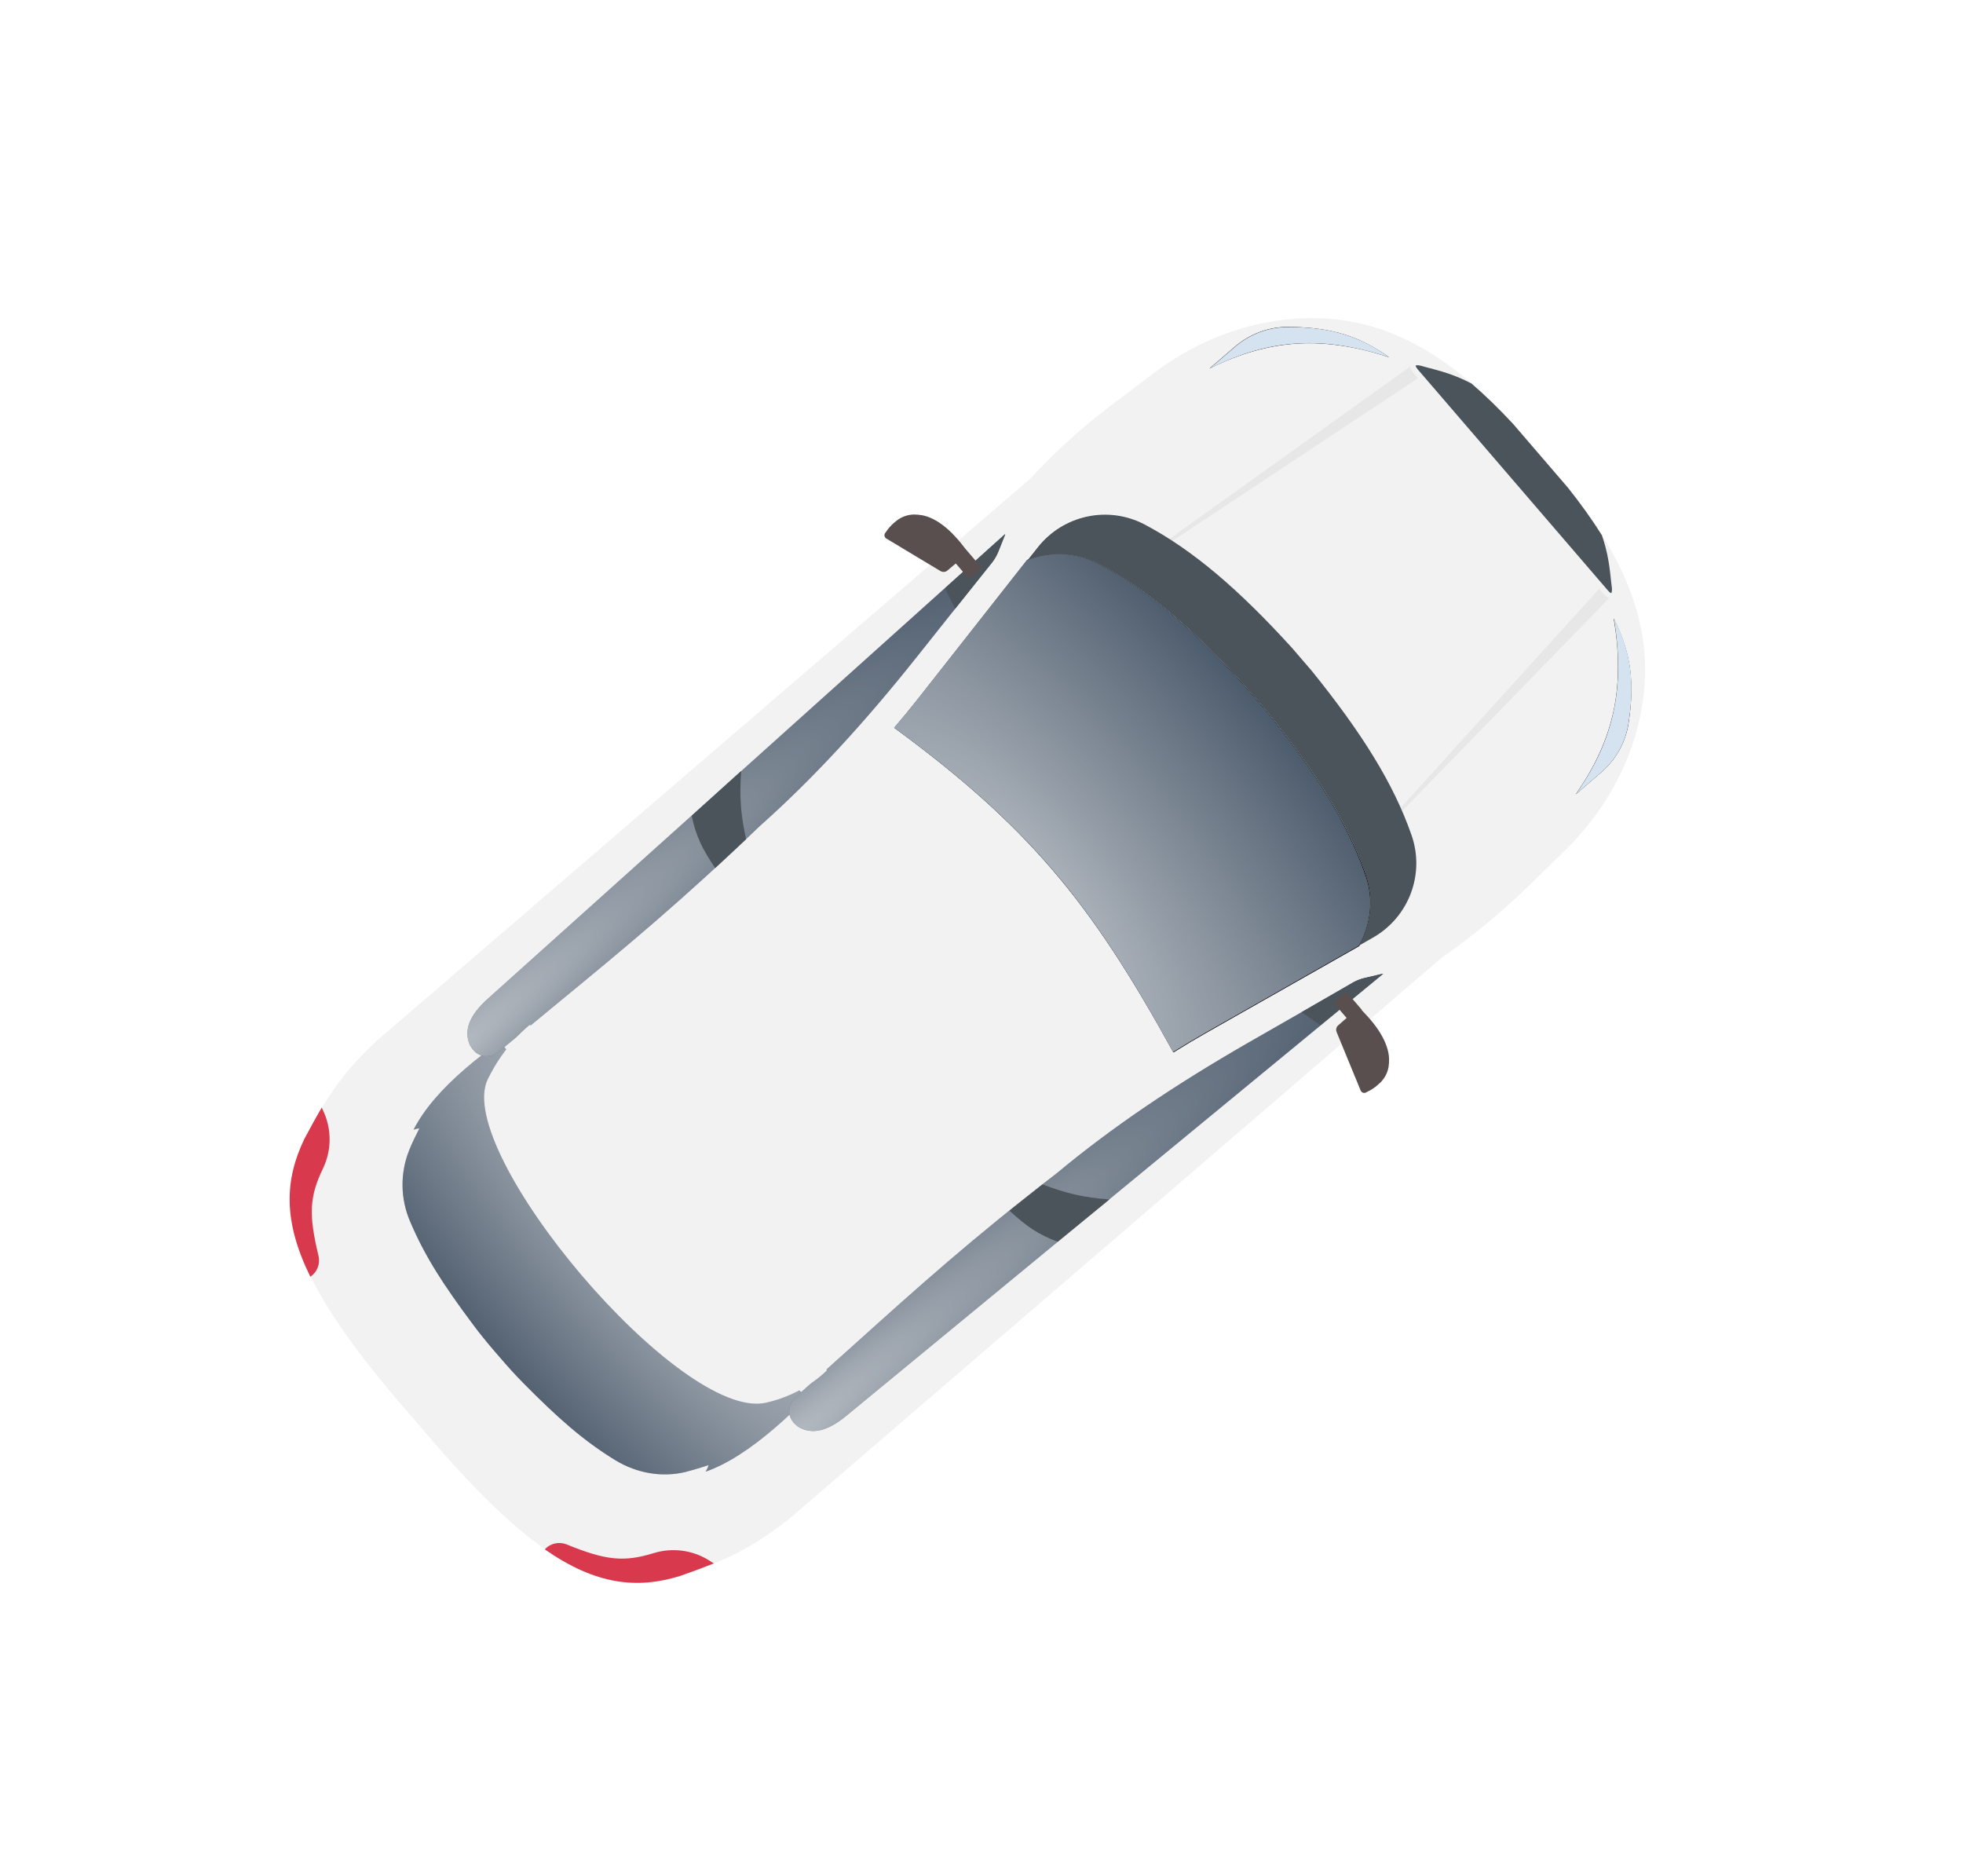 <svg width="45" height="43" viewBox="0 0 45 43" fill="none" xmlns="http://www.w3.org/2000/svg">
<g filter="url(#filter0_d)">
<path d="M35.008 16.341L35.88 15.491C36.664 14.724 37.246 13.77 37.53 12.711C38.043 10.775 37.467 9.086 35.949 7.176L34.691 5.713C33.033 3.931 31.446 3.104 29.458 3.327C28.369 3.449 27.339 3.881 26.463 4.542L25.492 5.277C24.864 5.75 24.273 6.275 23.731 6.85L23.61 6.98L8.624 19.868C7.784 20.658 7.465 21.209 6.986 22.108C6.24 23.649 6.633 25.183 9.114 28.097L9.999 29.125C12.508 32.014 13.972 32.628 15.601 32.126C16.562 31.787 17.15 31.549 18.061 30.841L33.042 17.957L33.189 17.856C33.83 17.397 34.438 16.891 35.008 16.341ZM31.469 17.496L27.653 19.66C27.395 19.807 27.141 19.958 26.892 20.114C25.051 16.75 23.639 14.983 20.498 12.68C20.689 12.456 20.877 12.227 21.06 11.994L23.771 8.546C24.356 7.799 25.389 7.574 26.23 8.018C27.345 8.605 28.383 9.501 29.604 10.844L30.061 11.375C31.206 12.784 31.936 13.953 32.345 15.138C32.672 16.041 32.294 17.029 31.469 17.496Z" fill="#F2F2F2"/>
<path d="M32.328 4.402L26.8 8.36L26.849 8.418L32.507 4.669C32.412 4.557 32.336 4.48 32.328 4.402Z" fill="#E7E7E7"/>
<path d="M36.891 9.708L32.151 14.582L32.102 14.524L36.659 9.496C36.75 9.602 36.816 9.688 36.891 9.708Z" fill="#E7E7E7"/>
<path d="M17.768 28.725C17.192 29.22 16.673 29.558 16.174 29.735C16.204 29.692 16.226 29.64 16.244 29.582C16.063 29.645 15.889 29.694 15.719 29.74C15.174 29.872 14.601 29.769 14.118 29.479C13.363 29.019 12.772 28.487 12.004 27.711C11.811 27.516 11.632 27.317 11.454 27.109L11.337 26.974C11.163 26.771 10.993 26.565 10.838 26.354C10.181 25.474 9.743 24.81 9.397 23.99C9.178 23.473 9.17 22.892 9.379 22.368C9.445 22.202 9.524 22.042 9.614 21.864C9.568 21.869 9.527 21.88 9.481 21.894C9.722 21.427 10.119 20.967 10.681 20.484C10.925 20.274 11.188 20.074 11.458 19.883L18.474 28.042C18.249 28.294 18.013 28.514 17.768 28.725Z" fill="#4B545A"/>
<path d="M17.768 28.725C17.192 29.22 16.673 29.558 16.174 29.735C16.204 29.692 16.226 29.64 16.244 29.582C16.063 29.645 15.889 29.694 15.719 29.74C15.174 29.872 14.601 29.769 14.118 29.479C13.363 29.019 12.772 28.487 12.004 27.711C11.811 27.516 11.632 27.317 11.454 27.109L11.337 26.974C11.163 26.771 10.993 26.565 10.838 26.354C10.181 25.474 9.743 24.81 9.397 23.99C9.178 23.473 9.17 22.892 9.379 22.368C9.445 22.202 9.524 22.042 9.614 21.864C9.568 21.869 9.527 21.88 9.481 21.894C9.722 21.427 10.119 20.967 10.681 20.484C10.925 20.274 11.188 20.074 11.458 19.883L18.474 28.042C18.249 28.294 18.013 28.514 17.768 28.725Z" fill="#4388FC" fill-opacity="0.1"/>
<path d="M17.768 28.725C17.192 29.22 16.673 29.558 16.174 29.735C16.204 29.692 16.226 29.64 16.244 29.582C16.063 29.645 15.889 29.694 15.719 29.74C15.174 29.872 14.601 29.769 14.118 29.479C13.363 29.019 12.772 28.487 12.004 27.711C11.811 27.516 11.632 27.317 11.454 27.109L11.337 26.974C11.163 26.771 10.993 26.565 10.838 26.354C10.181 25.474 9.743 24.81 9.397 23.99C9.178 23.473 9.17 22.892 9.379 22.368C9.445 22.202 9.524 22.042 9.614 21.864C9.568 21.869 9.527 21.88 9.481 21.894C9.722 21.427 10.119 20.967 10.681 20.484C10.925 20.274 11.188 20.074 11.458 19.883L18.474 28.042C18.249 28.294 18.013 28.514 17.768 28.725Z" fill="url(#paint0_radial)" fill-opacity="0.77"/>
<path d="M12.835 18.951C12.385 19.321 11.921 19.703 11.409 20.127C11.371 20.16 11.324 20.183 11.274 20.193C11.05 20.243 10.897 20.172 10.773 19.96C10.626 19.624 10.755 19.279 11.178 18.898L23.013 8.266C23.022 8.258 23.032 8.249 23.041 8.241C23.041 8.25 23.035 8.263 23.03 8.276L22.882 8.647C22.849 8.726 22.807 8.804 22.753 8.876L21.02 11.055C19.793 12.597 18.621 13.866 17.419 14.933C15.639 16.64 14.342 17.713 12.835 18.951Z" fill="#4B545A"/>
<path d="M12.835 18.951C12.385 19.321 11.921 19.703 11.409 20.127C11.371 20.16 11.324 20.183 11.274 20.193C11.05 20.243 10.897 20.172 10.773 19.96C10.626 19.624 10.755 19.279 11.178 18.898L23.013 8.266C23.022 8.258 23.032 8.249 23.041 8.241C23.041 8.25 23.035 8.263 23.03 8.276L22.882 8.647C22.849 8.726 22.807 8.804 22.753 8.876L21.02 11.055C19.793 12.597 18.621 13.866 17.419 14.933C15.639 16.64 14.342 17.713 12.835 18.951Z" fill="#4388FC" fill-opacity="0.1"/>
<path d="M12.835 18.951C12.385 19.321 11.921 19.703 11.409 20.127C11.371 20.16 11.324 20.183 11.274 20.193C11.05 20.243 10.897 20.172 10.773 19.96C10.626 19.624 10.755 19.279 11.178 18.898L23.013 8.266C23.022 8.258 23.032 8.249 23.041 8.241C23.041 8.25 23.035 8.263 23.03 8.276L22.882 8.647C22.849 8.726 22.807 8.804 22.753 8.876L21.02 11.055C19.793 12.597 18.621 13.866 17.419 14.933C15.639 16.64 14.342 17.713 12.835 18.951Z" fill="url(#paint1_radial)" fill-opacity="0.77"/>
<path d="M15.856 14.698C15.953 15.161 16.09 15.446 16.395 15.898L17.104 15.237C16.985 14.701 16.945 14.266 16.992 13.671L15.856 14.698Z" fill="#4B545A"/>
<path d="M21.895 9.956L21.663 9.483L23.016 8.269C23.025 8.261 23.035 8.253 23.045 8.245C23.044 8.254 23.038 8.267 23.033 8.28L22.885 8.651C22.852 8.729 22.81 8.807 22.756 8.879L21.895 9.956Z" fill="#4B545A"/>
<path d="M19.594 26.81C19.161 27.2 18.713 27.601 18.218 28.044C18.179 28.077 18.149 28.12 18.132 28.168C18.049 28.382 18.096 28.544 18.287 28.698C18.597 28.893 18.958 28.818 19.398 28.456L31.681 18.346C31.691 18.338 31.701 18.329 31.71 18.321C31.701 18.32 31.687 18.324 31.674 18.327L31.285 18.418C31.202 18.439 31.119 18.468 31.039 18.512L28.612 19.902C26.903 20.885 25.474 21.854 24.238 22.883C22.294 24.379 21.043 25.505 19.594 26.81Z" fill="#4B545A"/>
<path d="M19.594 26.81C19.161 27.2 18.713 27.601 18.218 28.044C18.179 28.077 18.149 28.12 18.132 28.168C18.049 28.382 18.096 28.544 18.288 28.698C18.598 28.893 18.958 28.818 19.399 28.456L31.681 18.346C31.691 18.338 31.701 18.329 31.71 18.321C31.701 18.32 31.688 18.324 31.674 18.327L31.285 18.418C31.202 18.439 31.119 18.468 31.039 18.512L28.612 19.902C26.903 20.885 25.474 21.854 24.239 22.883C22.294 24.378 21.043 25.505 19.594 26.81Z" fill="#4388FC" fill-opacity="0.1"/>
<path d="M19.594 26.81C19.161 27.2 18.713 27.601 18.218 28.044C18.179 28.077 18.149 28.12 18.132 28.168C18.049 28.382 18.096 28.544 18.288 28.698C18.598 28.893 18.958 28.818 19.399 28.456L31.681 18.346C31.691 18.338 31.701 18.329 31.71 18.321C31.701 18.32 31.688 18.324 31.674 18.327L31.285 18.418C31.202 18.439 31.119 18.468 31.039 18.512L28.612 19.902C26.903 20.885 25.474 21.854 24.239 22.883C22.294 24.378 21.043 25.505 19.594 26.81Z" fill="url(#paint2_radial)" fill-opacity="0.77"/>
<path d="M24.246 24.464C23.803 24.298 23.542 24.12 23.141 23.751L23.9 23.149C24.412 23.346 24.837 23.452 25.432 23.494L24.246 24.464Z" fill="#4B545A"/>
<path d="M29.837 19.201L30.27 19.501L31.672 18.345C31.682 18.337 31.692 18.329 31.701 18.32C31.692 18.32 31.679 18.323 31.665 18.327L31.276 18.418C31.193 18.438 31.11 18.468 31.03 18.511L29.837 19.201Z" fill="#4B545A"/>
<path d="M22.492 9C22.402 9.128 22.33 9.181 22.199 9.251L21.855 8.851L22.147 8.599L22.492 9Z" fill="#594F4F"/>
<path d="M22.124 8.737L21.716 9.079C21.673 9.116 21.61 9.12 21.558 9.089L20.316 8.343C20.277 8.318 20.263 8.263 20.288 8.224C20.329 8.164 20.374 8.1 20.442 8.033C20.485 7.987 20.538 7.951 20.576 7.918C20.685 7.841 20.814 7.797 20.945 7.794C21.062 7.794 21.192 7.808 21.34 7.874C21.527 7.956 21.728 8.111 21.894 8.296C21.974 8.378 22.065 8.494 22.135 8.585C22.176 8.633 22.167 8.7 22.124 8.737Z" fill="#594F4F"/>
<path d="M30.874 18.746C30.734 18.816 30.671 18.879 30.581 18.998L30.926 19.399L31.219 19.147L30.874 18.746Z" fill="#594F4F"/>
<path d="M31.074 19.154L30.675 19.505C30.632 19.542 30.619 19.604 30.642 19.66L31.193 21C31.212 21.042 31.265 21.064 31.307 21.045C31.372 21.014 31.442 20.979 31.518 20.922C31.57 20.885 31.614 20.839 31.653 20.806C31.745 20.71 31.808 20.589 31.831 20.46C31.848 20.344 31.853 20.214 31.81 20.058C31.757 19.86 31.633 19.639 31.476 19.446C31.406 19.355 31.306 19.248 31.227 19.166C31.185 19.117 31.122 19.112 31.074 19.154Z" fill="#594F4F"/>
<path d="M31.844 4.189C30.349 3.703 29.13 3.752 27.726 4.448L28.301 3.953C28.642 3.659 29.068 3.495 29.518 3.494C30.391 3.499 31.082 3.643 31.844 4.189Z" fill="url(#paint3_linear)"/>
<path d="M31.844 4.189C30.349 3.703 29.13 3.752 27.726 4.448L28.301 3.953C28.642 3.659 29.068 3.495 29.518 3.494C30.391 3.499 31.082 3.643 31.844 4.189Z" fill="url(#paint4_linear)"/>
<path d="M27.734 4.447L28.305 3.956C28.645 3.663 29.071 3.498 29.521 3.497C30.39 3.498 31.082 3.642 31.843 4.188C30.348 3.702 29.134 3.746 27.734 4.447Z" fill="#D5E3F0"/>
<path d="M36.993 10.175C37.25 11.726 37.02 12.923 36.121 14.208L36.697 13.713C37.038 13.42 37.265 13.023 37.333 12.578C37.462 11.72 37.419 11.009 36.993 10.175Z" fill="url(#paint5_linear)"/>
<path d="M36.993 10.175C37.25 11.726 37.02 12.923 36.121 14.208L36.697 13.713C37.038 13.42 37.265 13.023 37.333 12.578C37.462 11.72 37.419 11.009 36.993 10.175Z" fill="url(#paint6_linear)"/>
<path d="M36.126 14.204L36.697 13.713C37.037 13.42 37.264 13.024 37.332 12.579C37.466 11.716 37.423 11.006 36.997 10.171C37.25 11.726 37.024 12.92 36.126 14.204Z" fill="#D5E3F0"/>
<path d="M7.114 25.265C6.49 23.996 6.522 23.053 6.977 22.107C7.118 21.844 7.247 21.606 7.376 21.387L7.43 21.508C7.607 21.918 7.596 22.381 7.406 22.78C7.093 23.427 7.073 23.839 7.301 24.785C7.346 24.973 7.269 25.165 7.114 25.265Z" fill="#D8394C"/>
<path d="M12.49 31.516C13.651 32.323 14.589 32.432 15.592 32.124C15.874 32.024 16.128 31.931 16.364 31.837L16.252 31.766C15.873 31.529 15.414 31.471 14.991 31.599C14.305 31.811 13.894 31.77 12.993 31.403C12.814 31.33 12.613 31.377 12.49 31.516Z" fill="#D8394C"/>
<path d="M28.894 12.387C30.068 13.829 30.764 14.978 31.151 16.098C31.318 16.584 31.271 17.111 31.028 17.556L27.569 19.514C27.363 19.633 27.151 19.756 26.949 19.88C25.958 18.087 25.137 16.861 24.228 15.804C23.306 14.732 22.22 13.751 20.733 12.653C20.886 12.472 21.044 12.286 21.188 12.094L23.646 8.973C24.122 8.798 24.65 8.831 25.106 9.069C26.159 9.624 27.182 10.483 28.437 11.856L28.894 12.387ZM29.019 12.28L28.562 11.748C27.34 10.406 26.294 9.509 25.188 8.922C24.668 8.648 24.067 8.628 23.552 8.835L21.064 11.999C20.881 12.232 20.693 12.461 20.502 12.684C22.036 13.809 23.152 14.806 24.111 15.921C25.12 17.094 25.949 18.397 26.9 20.124C27.15 19.968 27.404 19.816 27.662 19.67L31.158 17.688C31.436 17.205 31.51 16.612 31.316 16.057C30.894 14.858 30.164 13.688 29.019 12.28Z" fill="black"/>
<path d="M31.149 17.678L27.653 19.66C27.395 19.807 27.141 19.958 26.891 20.114C25.051 16.751 23.639 14.983 20.497 12.68C20.689 12.456 20.877 12.228 21.06 11.995L23.543 8.834C24.062 8.632 24.659 8.647 25.179 8.922C26.294 9.509 27.331 10.405 28.553 11.748L29.01 12.279C30.155 13.688 30.885 14.857 31.294 16.042C31.501 16.603 31.427 17.196 31.149 17.678Z" fill="#4B545A"/>
<path d="M31.149 17.678L27.653 19.66C27.395 19.807 27.141 19.958 26.891 20.114C25.051 16.751 23.639 14.983 20.497 12.68C20.689 12.456 20.877 12.228 21.06 11.995L23.543 8.834C24.062 8.632 24.659 8.647 25.179 8.922C26.294 9.509 27.331 10.405 28.553 11.748L29.01 12.279C30.155 13.688 30.885 14.857 31.294 16.042C31.501 16.603 31.427 17.196 31.149 17.678Z" fill="#4388FC" fill-opacity="0.1"/>
<path d="M31.149 17.678L27.653 19.66C27.395 19.807 27.141 19.958 26.891 20.114C25.051 16.751 23.639 14.983 20.497 12.68C20.689 12.456 20.877 12.228 21.06 11.995L23.543 8.834C24.062 8.632 24.659 8.647 25.179 8.922C26.294 9.509 27.331 10.405 28.553 11.748L29.01 12.279C30.155 13.688 30.885 14.857 31.294 16.042C31.501 16.603 31.427 17.196 31.149 17.678Z" fill="url(#paint7_radial)" fill-opacity="0.77"/>
<path d="M31.468 17.496C32.294 17.029 32.672 16.041 32.358 15.143C31.945 13.954 31.214 12.794 30.074 11.381L29.617 10.85C28.395 9.507 27.349 8.61 26.243 8.024C25.402 7.58 24.369 7.805 23.784 8.552L23.556 8.84C24.075 8.637 24.672 8.653 25.192 8.927C26.307 9.514 27.345 10.411 28.566 11.753L29.023 12.284C30.168 13.693 30.898 14.863 31.308 16.047C31.501 16.603 31.431 17.201 31.149 17.678L31.468 17.496Z" fill="#4B545A"/>
<path d="M36.936 9.594C36.931 9.598 36.905 9.587 36.859 9.534L32.499 4.465C32.454 4.412 32.452 4.381 32.452 4.381C32.456 4.376 32.493 4.361 32.582 4.386L32.648 4.405C33.045 4.508 33.337 4.585 33.732 4.791C34.05 5.064 34.365 5.372 34.686 5.717L35.944 7.18C36.237 7.549 36.495 7.907 36.717 8.262C36.717 8.262 36.717 8.262 36.721 8.267C36.866 8.688 36.898 8.988 36.941 9.397L36.95 9.465C36.961 9.556 36.941 9.59 36.936 9.594Z" fill="#4B545A"/>
<path d="M12.148 19.491L18.957 27.409C18.957 27.409 18.447 27.958 17.553 28.154C15.586 28.586 10.386 22.393 11.18 20.744C11.577 19.919 12.148 19.491 12.148 19.491Z" fill="#F2F2F2"/>
</g>
<defs>
<filter id="filter0_d" x="0" y="0" width="44.863" height="43.059" filterUnits="userSpaceOnUse" color-interpolation-filters="sRGB">
<feFlood flood-opacity="0" result="BackgroundImageFix"/>
<feColorMatrix in="SourceAlpha" type="matrix" values="0 0 0 0 0 0 0 0 0 0 0 0 0 0 0 0 0 0 127 0"/>
<feOffset dy="4"/>
<feGaussianBlur stdDeviation="2"/>
<feColorMatrix type="matrix" values="0 0 0 0 0 0 0 0 0 0 0 0 0 0 0 0 0 0 0.3 0"/>
<feBlend mode="normal" in2="BackgroundImageFix" result="effect1_dropShadow"/>
<feBlend mode="normal" in="SourceGraphic" in2="effect1_dropShadow" result="shape"/>
</filter>
<radialGradient id="paint0_radial" cx="0" cy="0" r="1" gradientUnits="userSpaceOnUse" gradientTransform="translate(15.403 23.956) rotate(139.303) scale(5.411 17.988)">
<stop stop-color="white" stop-opacity="0.8"/>
<stop offset="1" stop-color="white" stop-opacity="0.01"/>
</radialGradient>
<radialGradient id="paint1_radial" cx="0" cy="0" r="1" gradientUnits="userSpaceOnUse" gradientTransform="translate(9.678 20.74) rotate(139.336) scale(18.533 2.37)">
<stop stop-color="white" stop-opacity="0.8"/>
<stop offset="1" stop-color="white" stop-opacity="0.01"/>
</radialGradient>
<radialGradient id="paint2_radial" cx="0" cy="0" r="1" gradientUnits="userSpaceOnUse" gradientTransform="translate(17.366 29.68) rotate(139.336) scale(18.533 2.374)">
<stop stop-color="white" stop-opacity="0.8"/>
<stop offset="1" stop-color="white" stop-opacity="0.01"/>
</radialGradient>
<linearGradient id="paint3_linear" x1="28.978" y1="3.375" x2="30.601" y2="5.262" gradientUnits="userSpaceOnUse">
<stop offset="0.155" stop-color="#A1A1A1"/>
<stop offset="0.92" stop-color="white"/>
</linearGradient>
<linearGradient id="paint4_linear" x1="28.978" y1="3.375" x2="30.601" y2="5.262" gradientUnits="userSpaceOnUse">
<stop stop-color="#333333"/>
<stop offset="0.188"/>
<stop offset="0.385" stop-color="#333333"/>
<stop offset="0.598"/>
<stop offset="0.803" stop-color="#333333"/>
<stop offset="1"/>
</linearGradient>
<linearGradient id="paint5_linear" x1="37.372" y1="13.133" x2="35.749" y2="11.246" gradientUnits="userSpaceOnUse">
<stop offset="0.155" stop-color="#A1A1A1"/>
<stop offset="0.92" stop-color="white"/>
</linearGradient>
<linearGradient id="paint6_linear" x1="37.372" y1="13.133" x2="35.749" y2="11.246" gradientUnits="userSpaceOnUse">
<stop stop-color="#333333"/>
<stop offset="0.188"/>
<stop offset="0.385" stop-color="#333333"/>
<stop offset="0.598"/>
<stop offset="0.803" stop-color="#333333"/>
<stop offset="1"/>
</linearGradient>
<radialGradient id="paint7_radial" cx="0" cy="0" r="1" gradientUnits="userSpaceOnUse" gradientTransform="translate(23.351 16.803) rotate(139.961) scale(7.34 18.389)">
<stop stop-color="white" stop-opacity="0.8"/>
<stop offset="1" stop-color="white" stop-opacity="0.01"/>
</radialGradient>
</defs>
</svg>
